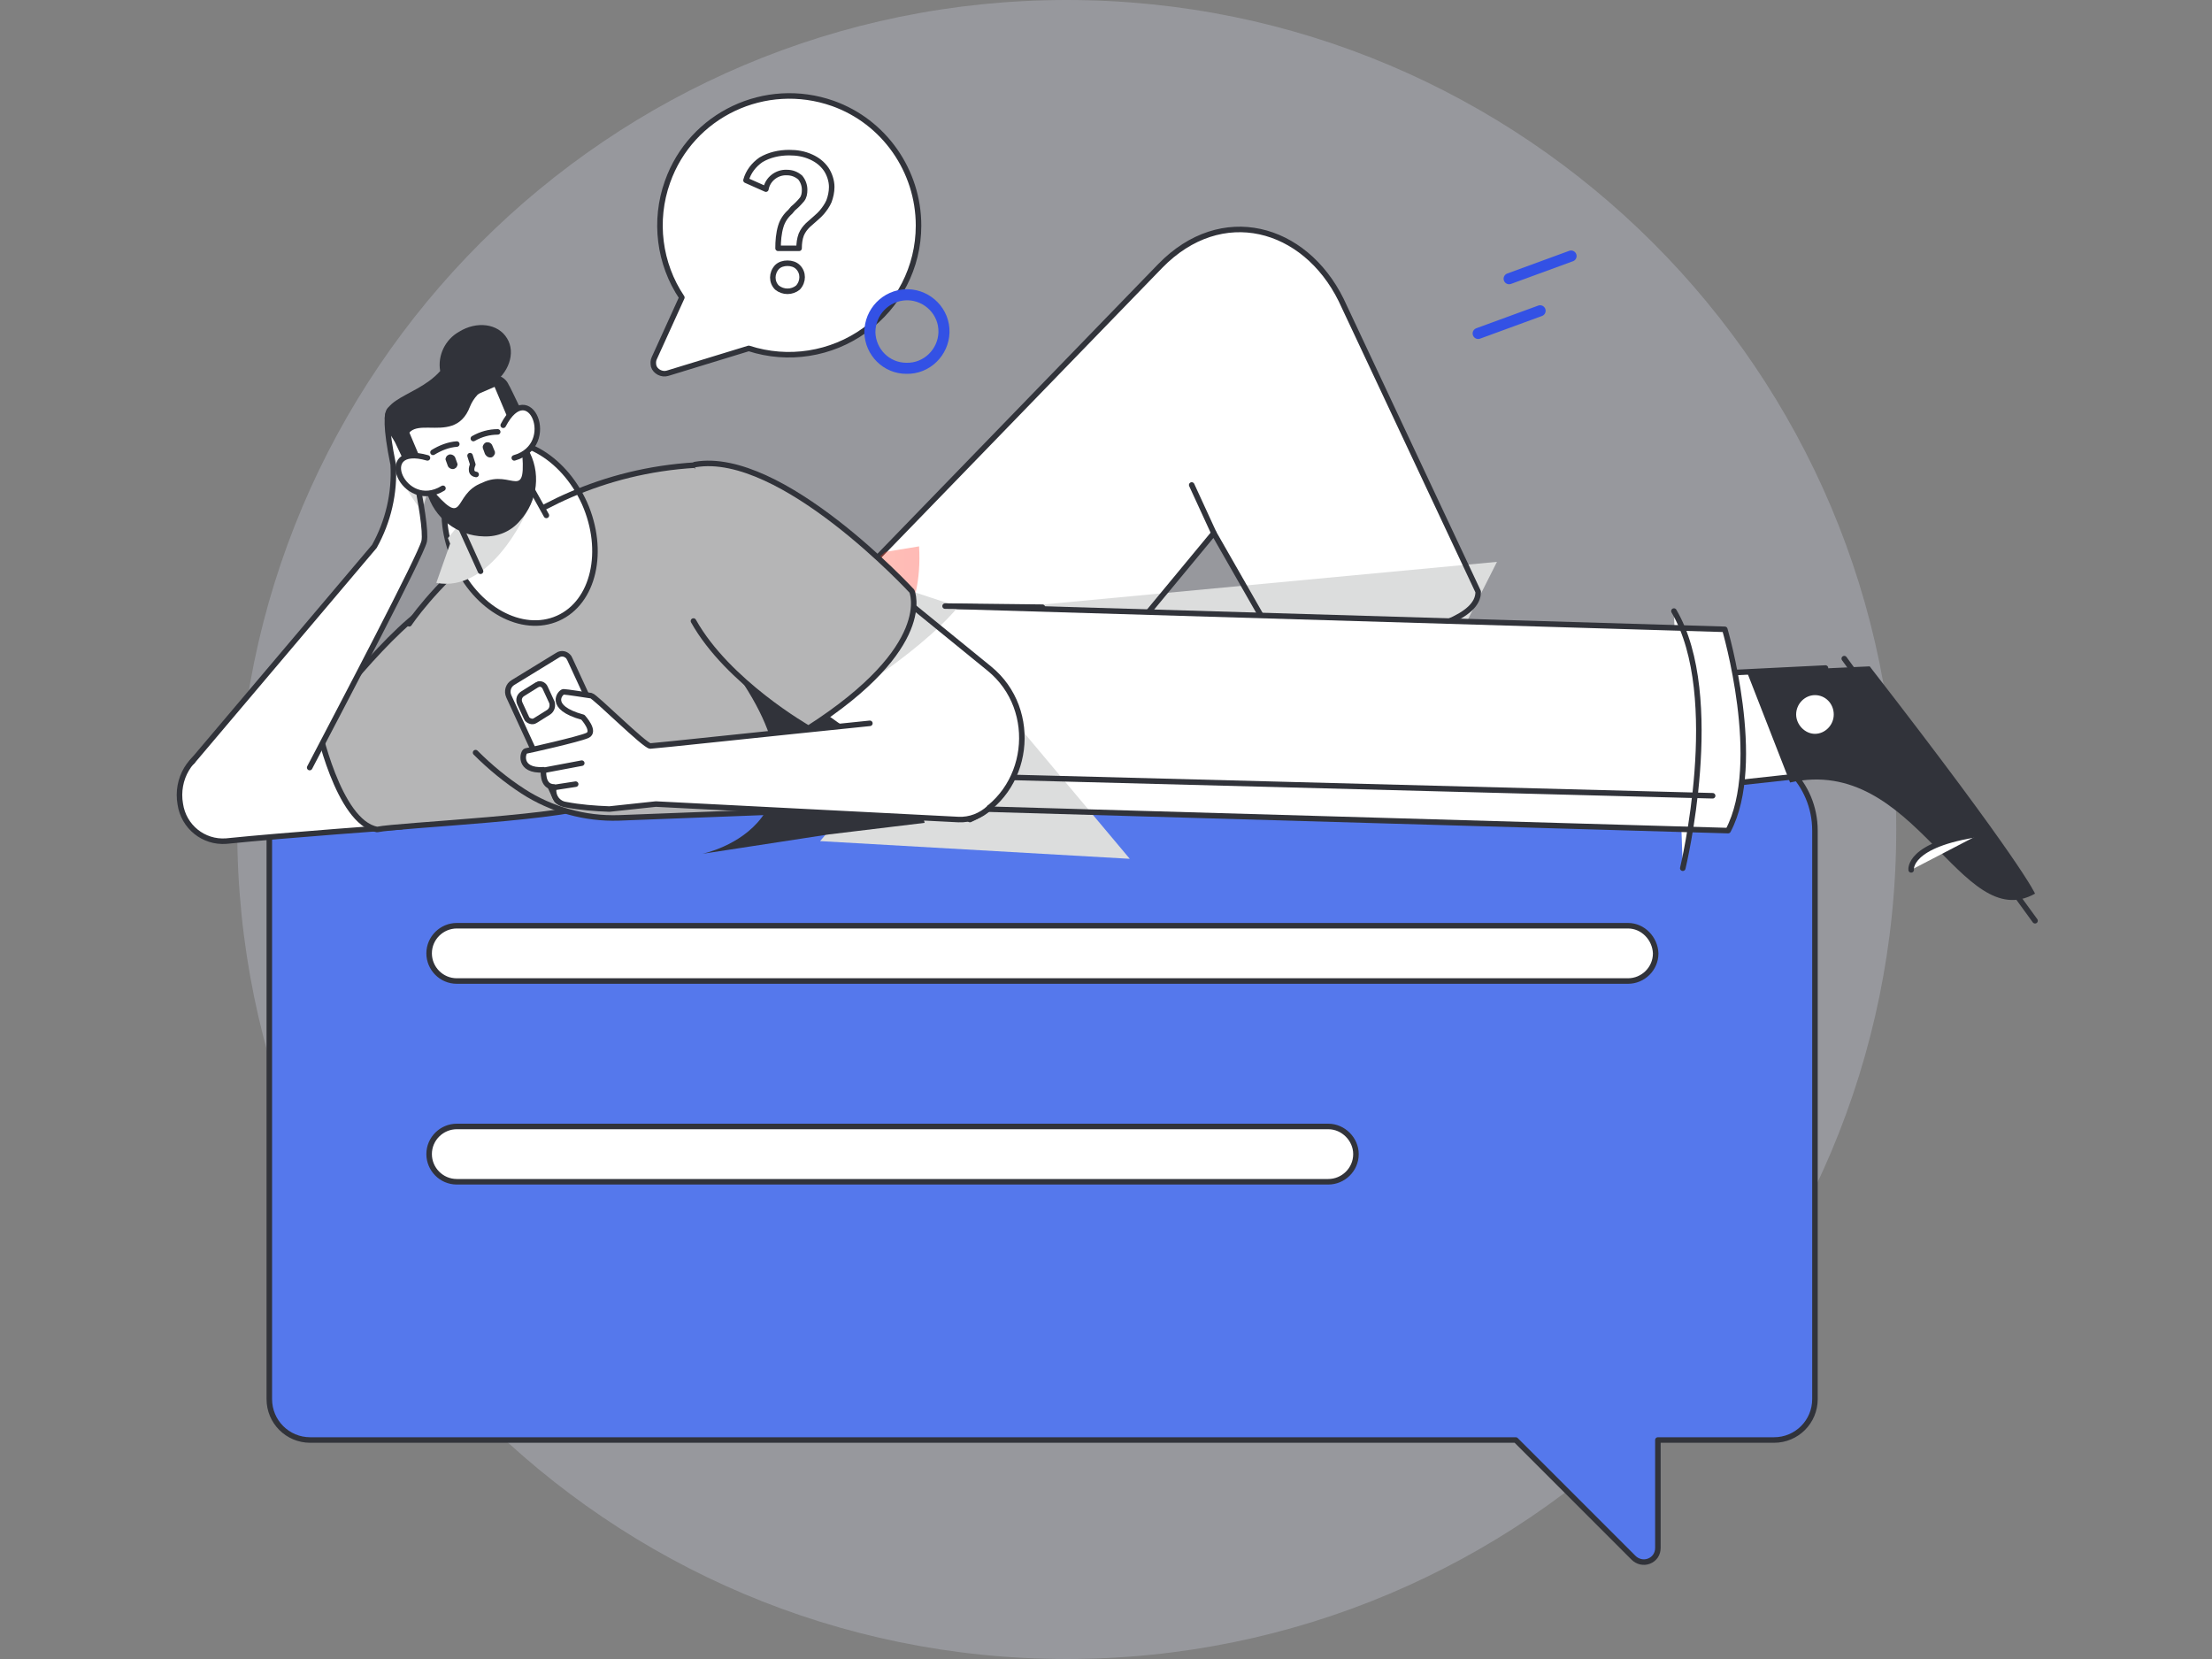 <?xml version="1.0" encoding="utf-8"?>
<!-- Generator: Adobe Illustrator 28.0.0, SVG Export Plug-In . SVG Version: 6.00 Build 0)  -->
<svg version="1.1" id="图层_1" xmlns="http://www.w3.org/2000/svg" xmlns:xlink="http://www.w3.org/1999/xlink" x="0px" y="0px"
	 viewBox="0 0 400 300" style="enable-background:new 0 0 400 300;" xml:space="preserve">
<rect x="0" y="0" width="400" height="300" fill="#808080" stroke="none"/>
<style type="text/css">
	.st0{opacity:0.27;fill:#D6DCED;enable-background:new    ;}
	.st1{fill:#5578EC;}
	.st2{fill:none;stroke:#31333A;stroke-linecap:round;stroke-linejoin:round;}
	.st3{fill:#FFFFFF;stroke:#31333A;stroke-linecap:round;stroke-linejoin:round;}
	.st4{fill:#FFFFFF;}
	.st5{fill:#B5B5B6;}
	.st6{fill:#DCDDDD;}
	.st7{fill:#31333A;}
	.st8{opacity:0.34;fill:url(#SVGID_1_);enable-background:new    ;}
	.st9{opacity:0.34;fill:url(#SVGID_00000031899283397068621740000006148283594114088352_);enable-background:new    ;}
	.st10{fill:none;stroke:#3351E5;stroke-width:2;stroke-linecap:round;stroke-linejoin:round;}
</style>
<path class="st0" d="M192.9,300c82.8,0,150-67.2,150-150S275.7,0,192.9,0s-150,67.2-150,150S110,300,192.9,300z"/>
<path class="st1" d="M312.9,134.9H64c-8.4,0-15.3,6.8-15.3,15.3c0,0,0,0,0,0V253c0,4.1,3.3,7.4,7.4,7.4c0,0,0,0,0,0h218l21.3,21.3
	c0.7,0.7,1.8,1,2.8,0.6c1-0.4,1.6-1.3,1.6-2.4v-19.5h21c4.1,0,7.4-3.3,7.4-7.4V150.2C328.2,141.7,321.4,134.9,312.9,134.9
	C312.9,134.9,312.9,134.9,312.9,134.9L312.9,134.9z"/>
<path class="st2" d="M312.9,134.9H64c-8.4,0-15.3,6.8-15.3,15.3c0,0,0,0,0,0V253c0,4.1,3.3,7.4,7.4,7.4c0,0,0,0,0,0h218l21.3,21.3
	c0.7,0.7,1.8,1,2.8,0.6c1-0.4,1.6-1.3,1.6-2.4v-19.5h21c4.1,0,7.4-3.3,7.4-7.4V150.2C328.2,141.7,321.4,134.9,312.9,134.9
	C312.9,134.9,312.9,134.9,312.9,134.9L312.9,134.9L312.9,134.9z"/>
<path class="st3" d="M294.4,167.4H82.6c-2.7,0-5,2.2-5,5c0,2.7,2.2,5,5,5h211.8c2.7,0,5-2.2,5-5
	C299.3,169.7,297.1,167.4,294.4,167.4z M240.2,203.7H82.6c-2.7,0-5,2.2-5,5c0,2.7,2.2,5,5,5h157.6c2.7,0,5-2.2,5-5
	C245.2,206,242.9,203.7,240.2,203.7L240.2,203.7L240.2,203.7z"/>
<path class="st4" d="M70.1,127.5l-12.7,3.5l-18.8,4.4c-4.2,1-6.8,5.5-6,10c0.6,4.1,4.2,7,8.3,6.7c10.7-1.1,31.7-2.6,31.7-2.6
	L70.1,127.5L70.1,127.5z"/>
<path class="st2" d="M70.1,127.5l-12.7,3.5l-18.8,4.4c-4.2,1-6.8,5.5-6,10c0.6,4.1,4.2,7,8.3,6.7c10.7-1.1,31.7-2.6,31.7-2.6
	L70.1,127.5L70.1,127.5z"/>
<path class="st5" d="M68.2,150c3.6-0.8,36.4-2.2,39.7-4.9l-28.6-30.7l-0.4-5.5c-7.7,3.7-21.5,22-21.5,22S61.1,148.7,68.2,150z"/>
<path class="st2" d="M68.2,150c3.6-0.8,36.4-2.2,39.7-4.9l-28.6-30.7l-0.4-5.5c-7.7,3.7-21.5,22-21.5,22S61.1,148.7,68.2,150z"/>
<path class="st4" d="M56,138.8c6-11.5,20.1-38.3,20.7-40.9c0.7-3.4-3.7-22-4.2-22.8c-0.6-0.9-4.2-4.8-1.4,8.9
	c0.3,5.2-0.9,10.3-3.4,14.8l-33,39"/>
<path class="st6" d="M72.1,85.5c1.1,2.5,2.5,4.8,4.2,6.9l1.9-6.3"/>
<path class="st2" d="M56,138.8c6-11.5,20.1-38.3,20.7-40.9c0.7-3.4-3.7-22-4.2-22.8c-0.6-0.9-4.2-4.8-1.4,8.9
	c0.3,5.2-0.9,10.3-3.4,14.8l-33,39"/>
<path class="st4" d="M338.1,136.7l-6.9,3l-30.2,3.3l-7.2-20.4l36.3-1.8"/>
<path class="st2" d="M338.1,136.7l-6.9,3l-30.2,3.3l-7.2-20.4l36.3-1.8"/>
<path class="st7" d="M315.9,121.5l22.2-1c27.7,35.7,29.9,41.1,29.9,41.1c-13.5,7.6-21.6-25.2-44.3-20.1L315.9,121.5L315.9,121.5z"/>
<path class="st2" d="M333.5,119.1l34.5,47.4"/>
<path class="st3" d="M328.2,133.2c2.1,0,3.9-1.8,3.9-4c0-2.2-1.7-4-3.9-4c-2.1,0-3.9,1.8-3.9,4C324.3,131.3,326.1,133.2,328.2,133.2
	z"/>
<path class="st4" d="M358.1,150.8c-13.2,1.9-12.5,6.5-12.5,6.5L358.1,150.8z"/>
<path class="st2" d="M358.1,150.8c-13.2,1.9-12.5,6.5-12.5,6.5"/>
<path class="st6" d="M256.4,135.6l-1.3-7.5l-12.8-28l-15.4,6.7l13.5,29.5"/>
<linearGradient id="SVGID_1_" gradientUnits="userSpaceOnUse" x1="255.857" y1="196.929" x2="226.996" y2="185.515" gradientTransform="matrix(1 0 0 -1 0 302)">
	<stop  offset="0.101" style="stop-color:#FF7638"/>
	<stop  offset="0.885" style="stop-color:#FF3929"/>
</linearGradient>
<path class="st8" d="M225.2,112c15,9.3,34.5,2.9,34.5,2.9l-13.7-9.4l-22.7,1"/>
<path class="st2" d="M256.4,135.6l-1.3-7.5l-12.8-28l-15.4,6.7l13.5,29.5"/>
<path class="st4" d="M231.5,117.4c0,0,36-1.3,35.8-10.4l-24.8-52.8c-6.6-13.3-21.6-17.5-32.7-6.1L131,129.4l54.9,7.6l33.6-40.6
	C219.5,96.4,231.5,117.4,231.5,117.4z"/>
<path class="st6" d="M186.1,120.8l72.7,4.4l11.9-23.6l-99,9.3"/>
<path class="st2" d="M231.5,117.4c0,0,36-1.3,35.8-10.4l-24.8-52.8c-6.6-13.3-21.6-17.5-32.7-6.1L131,129.4l54.9,7.6l33.6-40.6
	C219.5,96.4,231.5,117.4,231.5,117.4z"/>
<path class="st4" d="M311.9,113.8c0,0,7.1,24.1,0.6,36.4L164,145.9l-16.5-37L311.9,113.8z"/>
<path class="st6" d="M175.1,120.5l29.2,34.8l-56-3.2"/>
<path class="st4" d="M302.7,110.5c9.1,15.5,1.6,46.5,1.6,46.5S302.7,110.5,302.7,110.5z"/>
<path class="st2" d="M302.7,110.5c9.1,15.5,1.6,46.5,1.6,46.5 M153.2,139.8l156.5,4.1"/>
<path class="st2" d="M311.9,113.8c0,0,7.1,24.1,0.6,36.4L164,145.9l-16.5-37L311.9,113.8z"/>
<path class="st5" d="M74,112.8c0,0,17.5-26.7,51.8-28.7l37.2,48.5l1.1,13.3l-52.2,2c-6.1,0.2-12.2-1.5-17.3-4.8c-3.1-2-6-4.4-8.6-7"
	/>
<path class="st3" d="M100.9,111.8c6.5-2.9,8.6-12.2,4.8-20.8c-3.9-8.6-12.2-13.2-18.7-10.3c-6.5,2.9-8.6,12.2-4.7,20.8
	C86,110.1,94.4,114.7,100.9,111.8z"/>
<path class="st7" d="M130.6,118.3c23.9,30.5-3.6,36.1-3.6,36.1l22.8-3.5l17.4-2.1l-6.4-26.9l-26.8-19.7"/>
<path class="st2" d="M74,112.8c0,0,17.5-26.7,51.8-28.7l37.2,48.5l1.1,13.3l-52.2,2c-6.1,0.2-12.2-1.5-17.3-4.8c-3.1-2-6-4.4-8.6-7"
	/>
<path class="st4" d="M86.9,103.3l-6.8-15L93,82.8l5.8,10.4"/>
<path class="st6" d="M78.9,105.4c9.8,1.9,16.2-12.6,16.2-12.6l-11.3,1.1l-2.8,3.4l0.4,1"/>
<path class="st2" d="M86.9,103.3l-6.8-15L93,82.8l5.8,10.4"/>
<path class="st7" d="M96.5,78.9L75.7,89l-4.4-9.3c-0.8-1.6-0.1-3.4,1.4-4.2l15.2-7.4c1.6-0.7,3.4-0.1,4.1,1.5c0,0,0,0,0,0
	C92.1,69.6,96.5,78.9,96.5,78.9z"/>
<path class="st3" d="M90.6,95.1c-2.3,1-4.8,1-7.1,0c-1.1-0.5-2.2-1.2-3-2c-0.9-0.9-1.5-1.9-2-3l-5.7-13.5l16.9-7.3l5.7,13.5
	C97.4,87.5,95.3,93,90.6,95.1z"/>
<path class="st7" d="M83,60c-2.5,1.4-3.9,4.3-3.4,7.1c-4.8,5.4-13.8,4.7-8.3,12.6l2.1,2.6c-1.2-9.7,8.5-0.6,11.6-8.8
	c0.6-1.5,1.8-2.8,3.2-3.5c0.2-0.1,0.4-0.2,0.6-0.4c3.2-2,4.5-5.8,2.9-8.4C90.1,58.5,86.2,58,83,60z M95.4,81.1l-1.1-0.6
	c1.1,11-1.6,4.1-7.1,6.8c-5.7,2.1-2.6,8.9-9.7,0.5L77.2,89c1.3,4.7,5.5,7.9,10.3,8c2.5,0.1,4.9-0.9,6.5-2.8
	C97.3,90.6,97.9,85.3,95.4,81.1z"/>
<path class="st4" d="M77.3,82.8c-9.7-2.8-4.4,9.9,2.8,5.5L77.3,82.8z"/>
<path class="st2" d="M77.3,82.8c-9.7-2.8-4.4,9.9,2.8,5.5"/>
<path class="st4" d="M91,76.9c4.7-9,10.1,3.6,2,5.9L91,76.9z"/>
<path class="st2" d="M91,76.9c4.7-9,10.1,3.6,2,5.9"/>
<path class="st4" d="M82.6,80.3c-1.5,0.1-3,0.7-4.3,1.5L82.6,80.3z"/>
<path class="st2" d="M82.6,80.3c-1.5,0.1-3,0.7-4.3,1.5"/>
<path class="st7" d="M82.1,84.8c-0.4,0.1-0.9-0.1-1.1-0.5l-0.4-1.1c-0.1-0.2,0-0.4,0.1-0.6c0.1-0.2,0.3-0.3,0.5-0.4
	c0.4-0.1,0.9,0.1,1.1,0.5l0.4,1.1c0.1,0.2,0,0.4-0.1,0.6C82.5,84.6,82.3,84.7,82.1,84.8z"/>
<path class="st4" d="M85.6,79.3c1.4-0.8,2.9-1.2,4.4-1.2L85.6,79.3z"/>
<path class="st2" d="M85.6,79.3c1.4-0.8,2.9-1.2,4.4-1.2"/>
<path class="st7" d="M88.9,82.7c0.3-0.1,0.5-0.4,0.6-0.7c0-0.1,0-0.2,0-0.3L89,80.5c-0.2-0.4-0.6-0.6-1.1-0.5
	c-0.3,0.1-0.5,0.4-0.6,0.7c0,0.1,0,0.2,0,0.3l0.4,1.1C88,82.6,88.4,82.8,88.9,82.7z"/>
<path class="st4" d="M85,82.4l0.5,1.6c0,0-0.8,1.6,0.6,1.8"/>
<path class="st2" d="M85,82.4l0.5,1.6c0,0-0.8,1.6,0.6,1.8"/>
<path class="st4" d="M175.4,148.2l-41-29.1l20.8-17.5l23.7,19.3C188.1,128.4,186.2,143.4,175.4,148.2z"/>
<linearGradient id="SVGID_00000168802229741268823470000011707445562220677271_" gradientUnits="userSpaceOnUse" x1="143.681" y1="190.83" x2="166.27" y2="190.83" gradientTransform="matrix(1 0 0 -1 0 302)">
	<stop  offset="0.101" style="stop-color:#FF7638"/>
	<stop  offset="0.885" style="stop-color:#FF3929"/>
</linearGradient>
<path style="opacity:0.34;fill:url(#SVGID_00000168802229741268823470000011707445562220677271_);enable-background:new    ;" d="
	M166.2,98.8c1.4,24.6-22.5,24.7-22.5,24.7l1.9-11.9l14.5-11.8"/>
<path class="st6" d="M173.3,109.7c-7.5,9-23.9,18.6-23.9,18.6l10.2-23.1"/>
<path class="st2" d="M175.4,148.2l-41-29.1l20.8-17.5l23.7,19.3C188.1,128.4,186.2,143.4,175.4,148.2L175.4,148.2z"/>
<path class="st5" d="M125.4,112.3c6.2,11.1,20.8,19.4,20.8,19.4c23.1-14.8,18.7-24.8,18.7-24.8s-23.6-25.6-39.2-22.9"/>
<path class="st2" d="M125.4,112.3c6.2,11.1,20.8,19.4,20.8,19.4c23.1-14.8,18.7-24.8,18.7-24.8s-23.6-25.6-39.2-22.9"/>
<path class="st3" d="M110.7,140.1l-8,4.9c-0.6,0.4-1.3,0.3-1.8-0.1c-0.2-0.1-0.3-0.3-0.4-0.5L92,125.9c-0.4-0.9-0.1-2,0.8-2.5l8-4.9
	c0.7-0.5,1.6-0.3,2.1,0.4c0,0.1,0.1,0.2,0.1,0.2l8.5,18.4C111.8,138.5,111.5,139.6,110.7,140.1z"/>
<path class="st3" d="M99.2,128.8l-2.4,1.5c-0.3,0.2-0.6,0.2-0.9,0.1c-0.3-0.1-0.6-0.3-0.7-0.6l-1.2-2.6c-0.3-0.7-0.1-1.4,0.6-1.8
	l2.4-1.5c0.1-0.1,0.3-0.1,0.4-0.2c0.5-0.1,1,0.2,1.2,0.7l1.2,2.6C100,127.7,99.8,128.4,99.2,128.8L99.2,128.8z"/>
<path class="st4" d="M178.9,146.1c-1.5,1.4-3.5,2.2-5.6,2.1l-54.7-2.8c0,0-7.5,0.8-8.4,0.9c-2.6-0.1-5.3-0.3-7.9-0.8
	c-1.4-0.2-2.3-1.4-2.2-2.8c0-0.1,0-0.3,0.1-0.4c-2.3,0-1.9-3.1-1.9-3.1c-4.7,0.3-3.8-3.3-3.2-3.4c0.6-0.1,9.5-2.1,11.1-2.8
	c1.6-0.7-0.8-3.3-0.8-3.3c-6.6-1.8-4-4.6-3.5-4.6c0.5,0,4.3,0.6,5,0.7c0.7,0.1,9.7,9.1,10.7,9.1c0.6,0,22-2.3,39.7-4.1"/>
<path class="st2" d="M178.9,146.1c-1.5,1.4-3.5,2.2-5.6,2.1l-54.7-2.8c0,0-7.5,0.8-8.4,0.9c-2.6-0.1-5.3-0.3-7.9-0.8
	c-1.4-0.2-2.3-1.4-2.2-2.8c0-0.1,0-0.3,0.1-0.4c-2.3,0-1.9-3.1-1.9-3.1c-4.7,0.3-3.8-3.3-3.2-3.4c0.6-0.1,9.5-2.1,11.1-2.8
	c1.6-0.7-0.8-3.3-0.8-3.3c-6.6-1.8-4-4.6-3.5-4.6c0.5,0,4.3,0.6,5,0.7c0.7,0.1,9.7,9.1,10.7,9.1c0.6,0,22-2.3,39.7-4.1 M170.9,109.6
	l17.6,0.2 M105.2,138l-6.9,1.3 M104.1,141.8l-3.9,0.6 M215.5,87.7l4,8.7"/>
<path class="st4" d="M166.1,40.8c0,7.5-3.6,14.5-9.7,18.9c-6.1,4.4-13.9,5.6-21,3.3l-14.7,4.5c-1,0.3-2.2-0.3-2.5-1.3
	c-0.1-0.5-0.1-1,0.1-1.4l5-11c-4.1-6.1-5.1-13.9-2.6-20.9c4.3-12.2,17.7-18.5,29.9-14.2C159.9,22,166.1,30.9,166.1,40.8z"/>
<path class="st2" d="M166.1,40.8c0,7.5-3.6,14.5-9.7,18.9c-6.1,4.4-13.9,5.6-21,3.3l-14.7,4.5c-1,0.3-2.2-0.3-2.5-1.3
	c-0.1-0.5-0.1-1,0.1-1.4l5-11c-4.1-6.1-5.1-13.9-2.6-20.9c4.3-12.2,17.7-18.5,29.9-14.2C159.9,22,166.1,30.9,166.1,40.8z"/>
<path class="st3" d="M143.4,37.7c0.6-0.5,1.1-1,1.6-1.6c0.4-0.5,0.5-1.1,0.5-1.8c0-0.8-0.3-1.6-0.8-2.2c-0.7-0.6-1.5-0.9-2.4-0.9
	c-1.8-0.1-3.5,1.2-3.8,3l-3.6-1.6c0.4-1.5,1.4-2.8,2.7-3.7c1.5-0.9,3.3-1.3,5.1-1.3c1.4,0,2.7,0.2,4,0.8c1.1,0.5,2,1.2,2.7,2.2
	c0.6,0.9,1,2.1,1,3.2c0,0.9-0.2,1.8-0.5,2.6c-0.3,0.7-0.8,1.4-1.3,2c-0.5,0.6-1.4,1.3-2.5,2.3c-0.5,0.5-0.9,1-1.2,1.7
	c-0.3,0.8-0.4,1.6-0.4,2.5h-3.8c0-1.3,0.1-2.7,0.5-4c0.3-1,0.9-1.9,1.7-2.6L143.4,37.7z M142.4,47.6c0.7,0,1.4,0.2,1.9,0.7
	c1,1,1,2.6,0,3.7c-1.1,0.9-2.7,0.9-3.8,0c-1-1-1-2.6,0-3.7C141,47.8,141.7,47.6,142.4,47.6L142.4,47.6z"/>
<path class="st7" d="M123.3,47.4l3.7,2.5L123.3,47.4z M154.2,29.8l0.8,0.6L154.2,29.8z"/>
<path class="st10" d="M163.9,66.6c3.7,0.1,6.7-2.9,6.8-6.5c0.1-3.7-2.9-6.7-6.5-6.8c-0.1,0-0.2,0-0.3,0c-3.7,0.1-6.6,3.1-6.6,6.8
	C157.4,63.7,160.3,66.6,163.9,66.6L163.9,66.6z M272.9,50.4l11.2-4.1 M267.3,60.3l11.2-4.1"/>
</svg>
